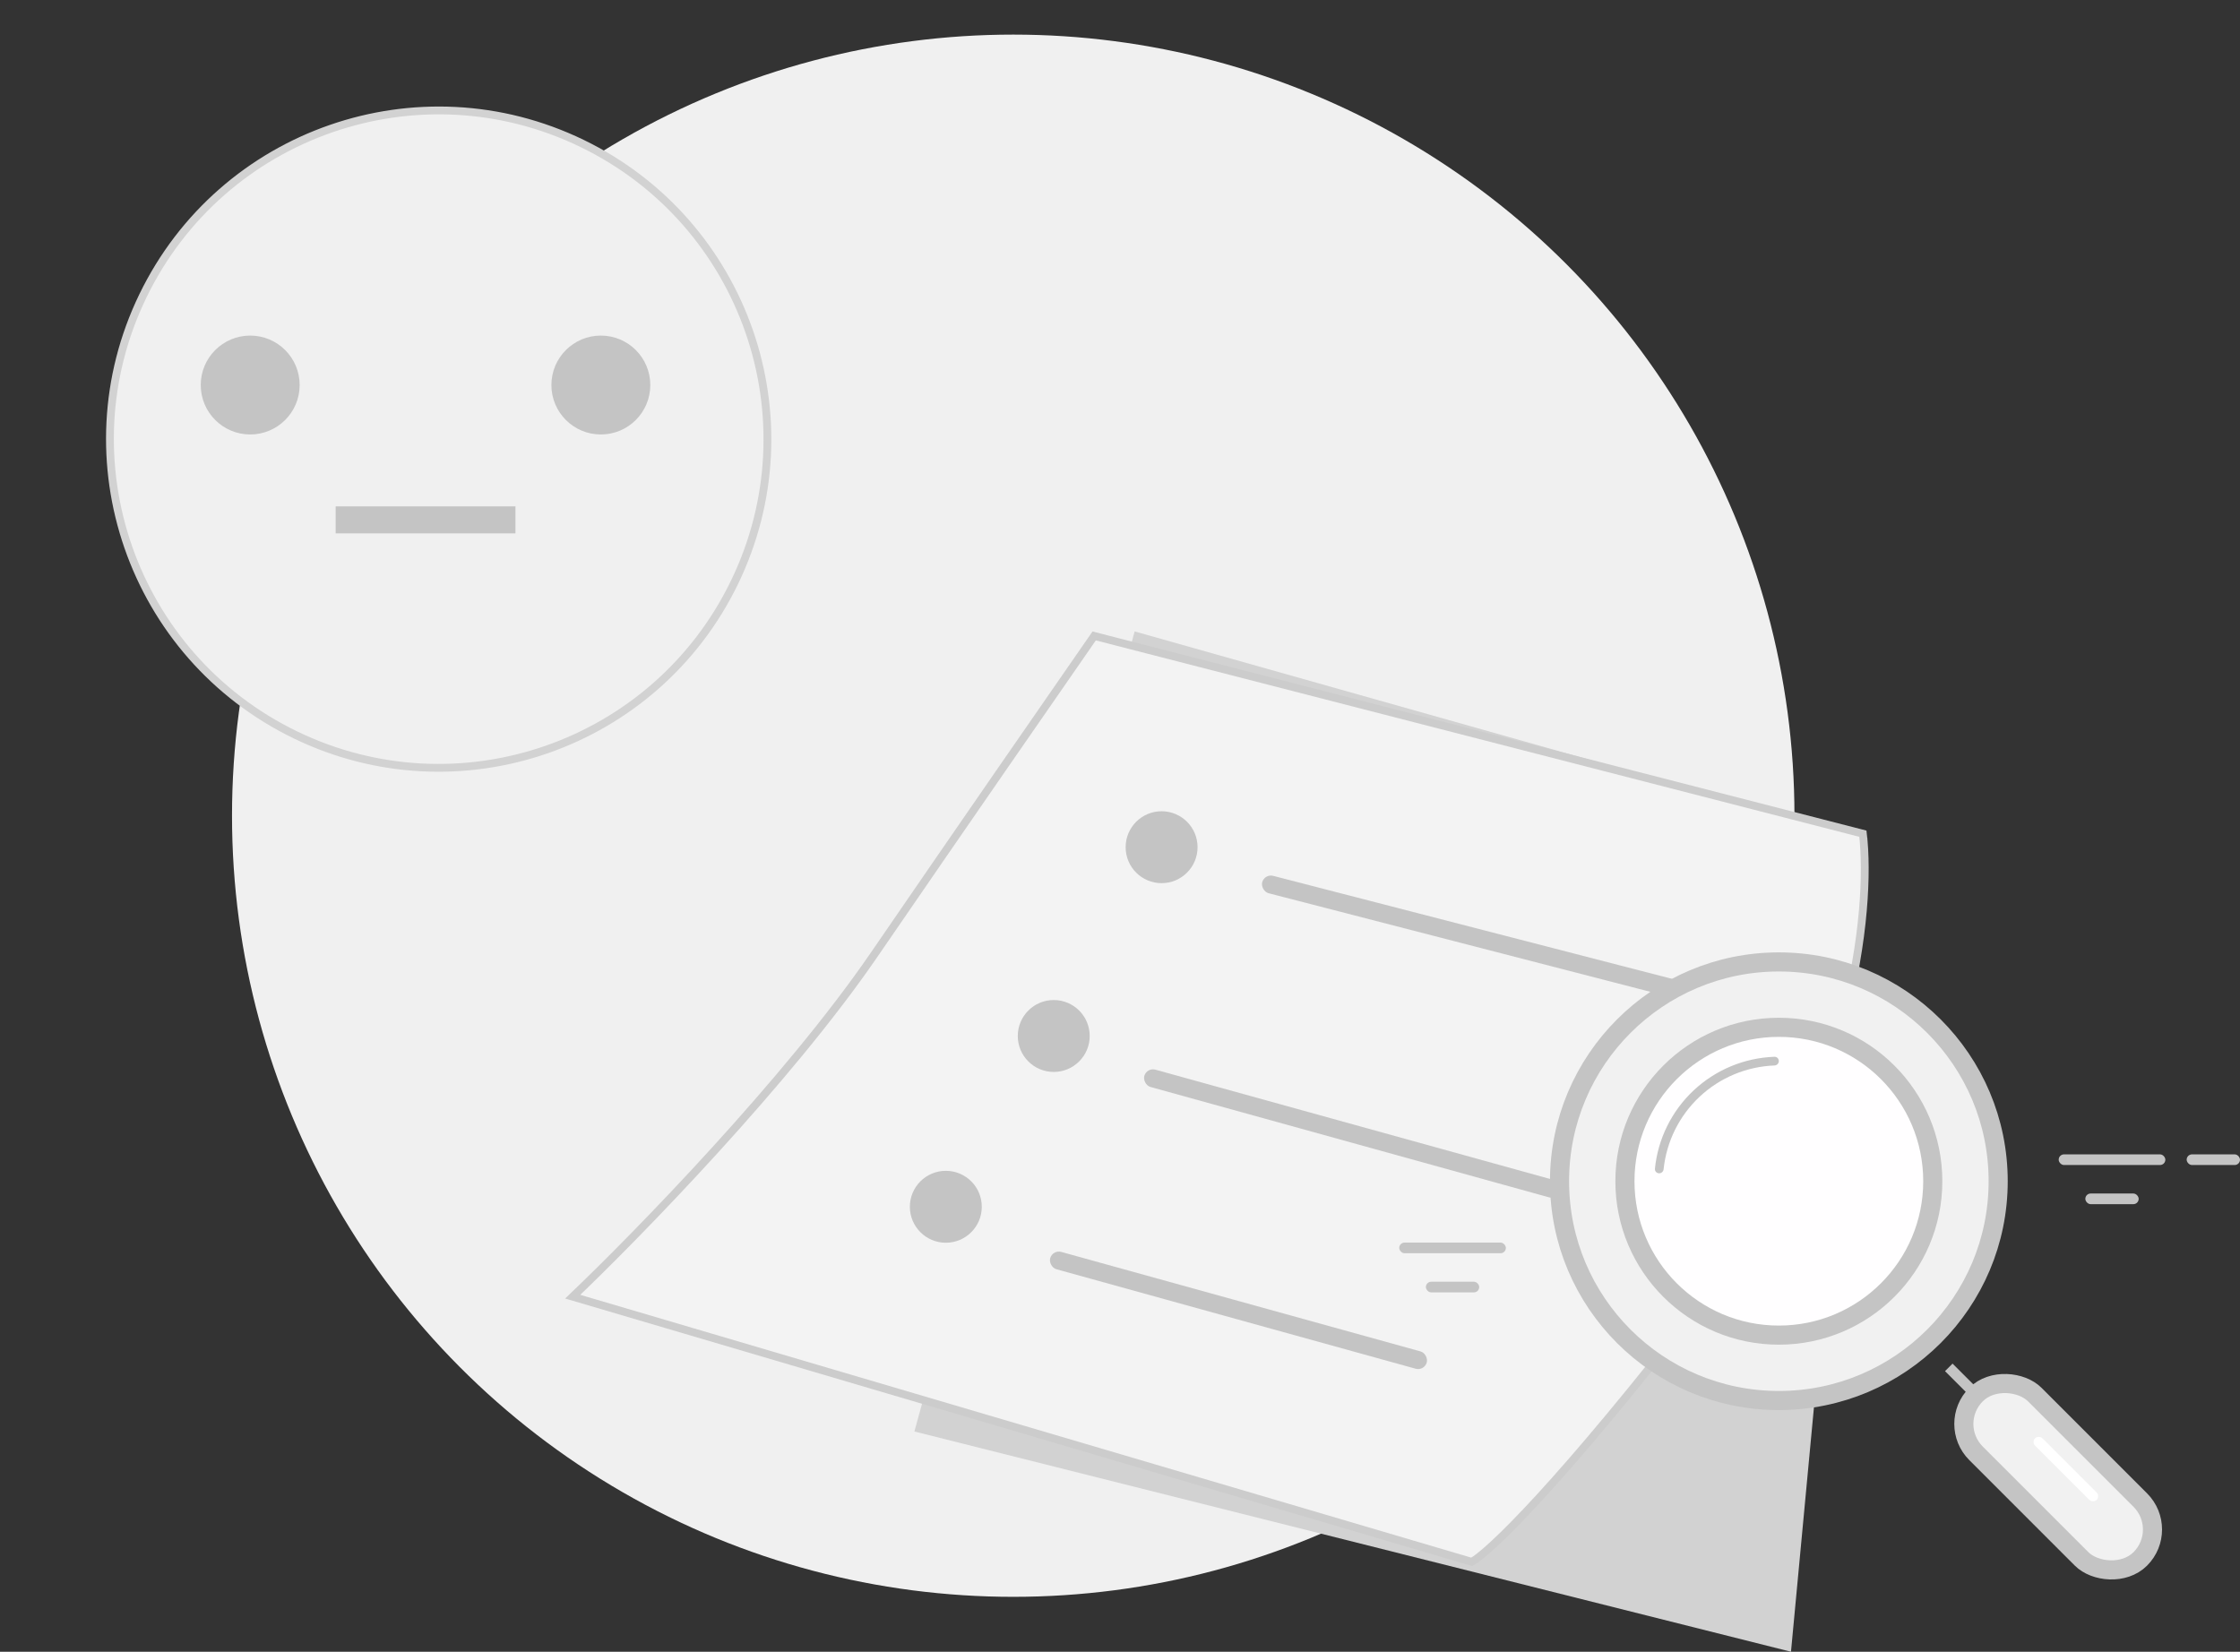 <?xml version="1.0" encoding="utf-8"?>
<svg viewBox="69.546 80.82 234.454 172.906" xmlns="http://www.w3.org/2000/svg">
  <rect x="69.546" y="80.82" width="234.454" height="172.906" fill="#333333" stroke="none"/>
  <circle cx="175.598" cy="166.21" r="81.768" fill="#F0F0F0"/>
  <path d="M188.307 146.918L265.002 168.562L257.003 253.726L165.252 230.67L188.307 146.918Z" fill="#D2D2D2"/>
  <path d="M264.529 168.093L184.07 147.391C180.149 153.037 170.049 167.623 161.015 180.797C151.981 193.972 136.234 210.126 129.49 216.557L223.594 244.317C225.319 243.376 232.628 236.507 248.061 216.557C263.494 196.607 265.47 175.935 264.529 168.093Z" fill="#F3F3F3" stroke="#CCCCCC" stroke-width="0.818"/>
  <circle cx="191.127" cy="169.506" r="3.764" fill="#C4C4C4"/>
  <circle cx="179.838" cy="189.268" r="3.764" fill="#C4C4C4"/>
  <circle cx="168.543" cy="207.147" r="3.764" fill="#C4C4C4"/>
  <circle cx="115.497" cy="126.771" r="34.399" transform="matrix(0.9, 0.436, -0.436, 0.9, 66.787, -37.661)" fill="#F0F0F0" stroke="#D2D2D2" stroke-width="0.818"/>
  <rect width="18.821" height="2.823" transform="matrix(1, 0, 0, -1, 104.678, 136.652)" fill="#C4C4C4"/>
  <circle cx="95.734" cy="121.125" r="5.176" fill="#C4C4C4"/>
  <circle cx="132.435" cy="121.125" r="5.176" fill="#C4C4C4"/>
  <rect x="189.453" y="192.516" width="45.17" height="1.882" rx="0.941" transform="matrix(0.964, 0.267, -0.267, 0.964, 58.338, -43.627)" fill="#C4C4C4"/>
  <rect x="179.602" y="211.586" width="40.885" height="1.882" rx="0.941" transform="matrix(0.964, 0.267, -0.267, 0.964, 63.076, -40.301)" fill="#C4C4C4"/>
  <rect x="201.855" y="172.371" width="45.17" height="1.882" rx="0.941" transform="matrix(0.968, 0.25, -0.25, 0.968, 49.588, -45.05)" fill="#C4C4C4"/>
  <circle cx="255.733" cy="204.472" r="22.956" fill="#F1F1F1" stroke="#C4C4C4" stroke-width="2"/>
  <circle cx="255.733" cy="204.471" r="16.111" fill="#FFFEFF" stroke="#C4C4C4" stroke-width="2"/>
  <path d="M255.73 191.892C255.73 191.641 255.527 191.437 255.275 191.445C252.132 191.555 249.127 192.799 246.823 194.956C244.519 197.112 243.079 200.028 242.762 203.158C242.736 203.408 242.927 203.625 243.178 203.641V203.641C243.429 203.658 243.644 203.468 243.67 203.218C243.972 200.318 245.309 197.619 247.445 195.62C249.58 193.621 252.363 192.465 255.275 192.356C255.527 192.347 255.73 192.144 255.73 191.892V191.892Z" fill="#C4C4C4"/>
  <rect x="273.348" y="229.875" width="8.698" height="24.326" rx="4.349" transform="matrix(0.707, -0.707, 0.707, 0.707, -82.484, 260.615)" fill="#F1F1F1" stroke="#C4C4C4" stroke-width="2"/>
  <rect x="282.221" y="231.758" width="1.087" height="9.118" rx="0.544" transform="matrix(0.707, -0.707, 0.707, 0.707, -81.217, 267.441)" fill="white"/>
  <rect x="273.178" y="224.348" width="1.116" height="4.465" transform="matrix(0.707, -0.707, 0.707, 0.707, -78.626, 258.876)" fill="#C4C4C4"/>
  <rect x="285.023" y="201.66" width="11.163" height="1.116" rx="0.558" fill="#C4C4C4"/>
  <rect x="215.998" y="210.895" width="11.163" height="1.116" rx="0.558" fill="#C4C4C4"/>
  <rect x="298.418" y="201.66" width="5.582" height="1.116" rx="0.558" fill="#C4C4C4"/>
  <rect x="287.812" y="205.758" width="5.582" height="1.116" rx="0.558" fill="#C4C4C4"/>
  <rect x="218.789" y="214.992" width="5.582" height="1.116" rx="0.558" fill="#C4C4C4"/>
</svg>